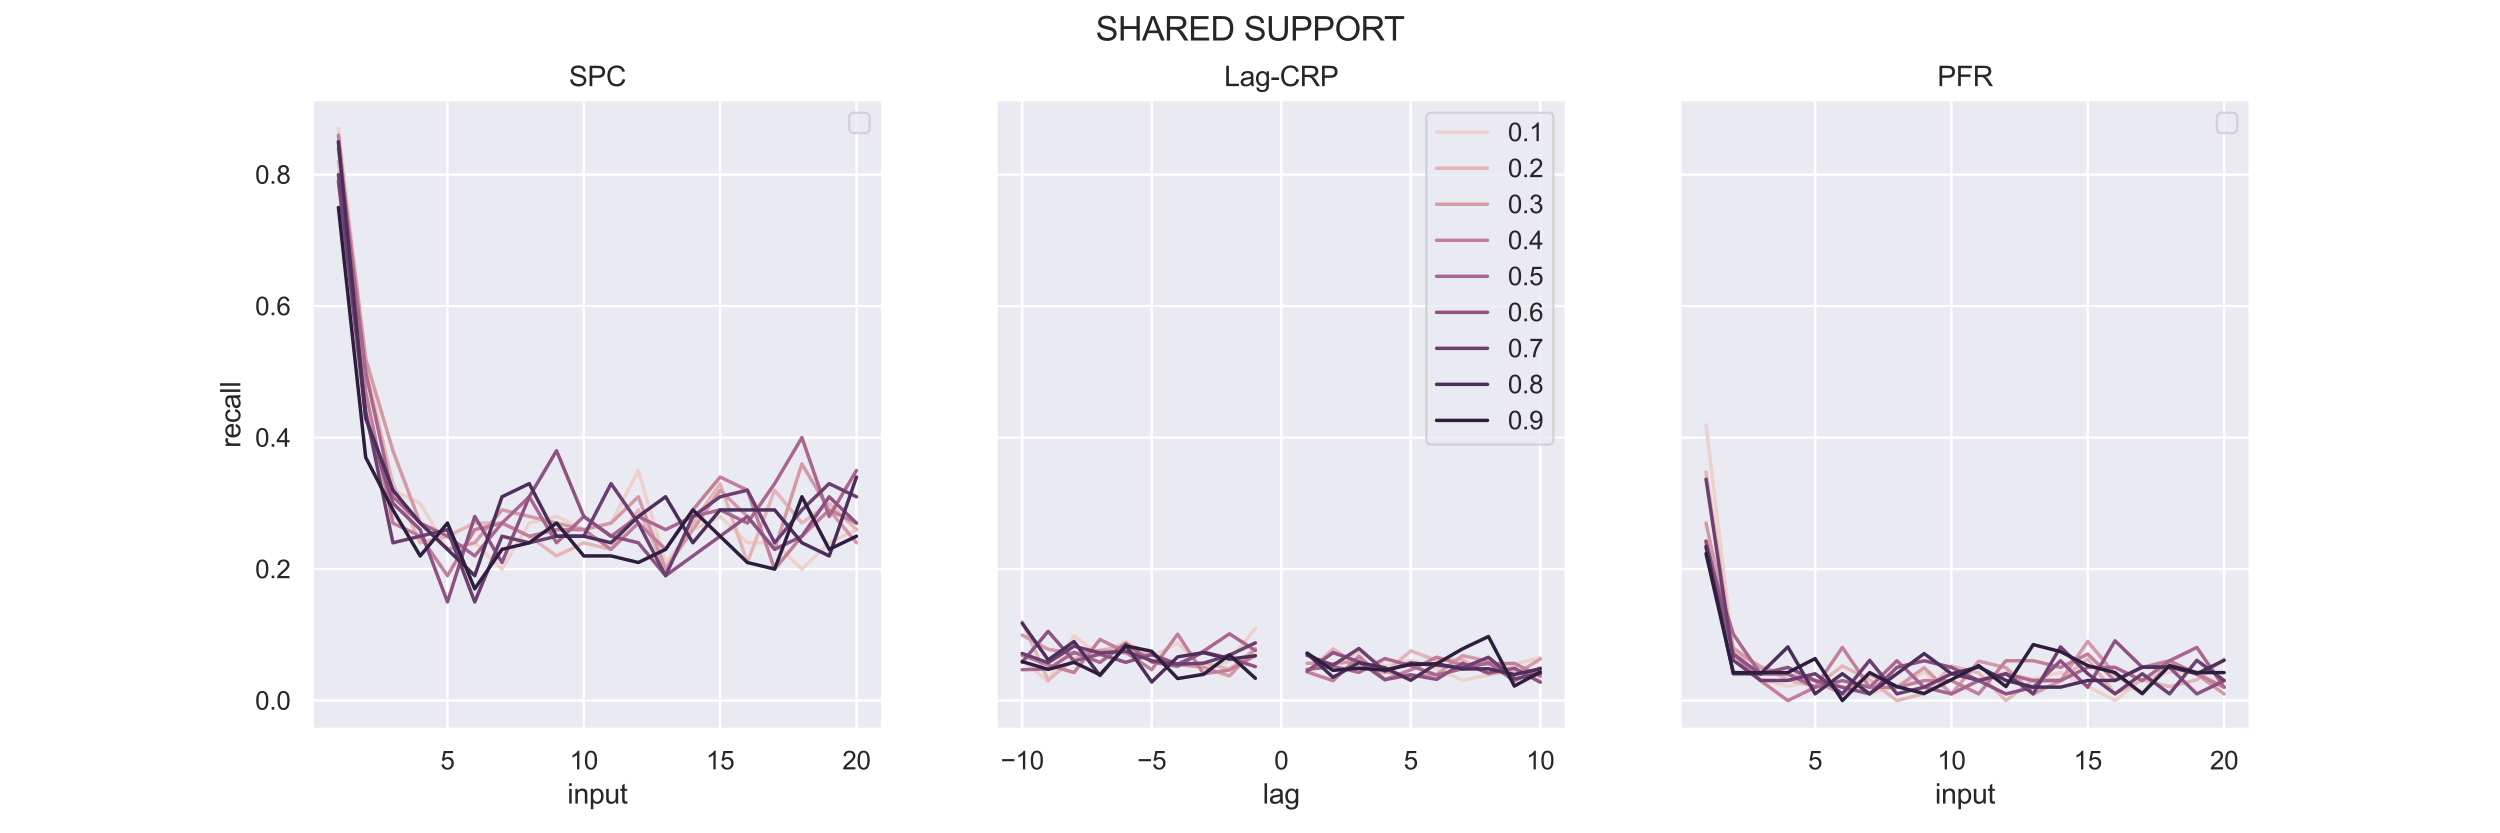 <?xml version="1.0" encoding="utf-8" standalone="no"?>
<!DOCTYPE svg PUBLIC "-//W3C//DTD SVG 1.1//EN"
  "http://www.w3.org/Graphics/SVG/1.1/DTD/svg11.dtd">
<svg height="360pt" version="1.1" viewBox="0 0 1080 360" width="1080pt" xmlns="http://www.w3.org/2000/svg" xmlns:xlink="http://www.w3.org/1999/xlink">
 <defs>
  <style type="text/css">*{stroke-linecap:butt;stroke-linejoin:round;}</style>
 </defs>
 <g id="figure_1">
  <g id="patch_1">
   <path d="M 0 360 
L 1080 360 
L 1080 0 
L 0 0 
z
" style="fill:#ffffff;"/>
  </g>
  <g id="axes_1">
   <g id="patch_2">
    <path d="M 135 315 
L 381.176 315 
L 381.176 43.2 
L 135 43.2 
z
" style="fill:#eaeaf2;"/>
   </g>
   <g id="matplotlib.axis_1">
    <g id="xtick_1">
     <g id="line2d_1">
      <path clip-path="url(#p231eea79d1)" d="M 193.305 315 
L 193.305 43.2 
" style="fill:none;stroke:#ffffff;stroke-linecap:round;"/>
     </g>
     <g id="text_1">
      <!-- 5 -->
      <g style="fill:#262626;" transform="translate(190.246 332.374)scale(0.11 -0.11)">
       <defs>
        <path d="M 266 1200 
L 856 1250 
Q 922 819 1161 601 
Q 1400 384 1738 384 
Q 2144 384 2425 690 
Q 2706 997 2706 1503 
Q 2706 1984 2436 2262 
Q 2166 2541 1728 2541 
Q 1456 2541 1237 2417 
Q 1019 2294 894 2097 
L 366 2166 
L 809 4519 
L 3088 4519 
L 3088 3981 
L 1259 3981 
L 1013 2750 
Q 1425 3038 1878 3038 
Q 2478 3038 2890 2622 
Q 3303 2206 3303 1553 
Q 3303 931 2941 478 
Q 2500 -78 1738 -78 
Q 1113 -78 717 272 
Q 322 622 266 1200 
z
" id="ArialMT-35" transform="scale(0.016)"/>
       </defs>
       <use xlink:href="#ArialMT-35"/>
      </g>
     </g>
    </g>
    <g id="xtick_2">
     <g id="line2d_2">
      <path clip-path="url(#p231eea79d1)" d="M 252.199 315 
L 252.199 43.2 
" style="fill:none;stroke:#ffffff;stroke-linecap:round;"/>
     </g>
     <g id="text_2">
      <!-- 10 -->
      <g style="fill:#262626;" transform="translate(246.082 332.374)scale(0.11 -0.11)">
       <defs>
        <path d="M 2384 0 
L 1822 0 
L 1822 3584 
Q 1619 3391 1289 3197 
Q 959 3003 697 2906 
L 697 3450 
Q 1169 3672 1522 3987 
Q 1875 4303 2022 4600 
L 2384 4600 
L 2384 0 
z
" id="ArialMT-31" transform="scale(0.016)"/>
        <path d="M 266 2259 
Q 266 3072 433 3567 
Q 600 4063 929 4331 
Q 1259 4600 1759 4600 
Q 2128 4600 2406 4451 
Q 2684 4303 2865 4023 
Q 3047 3744 3150 3342 
Q 3253 2941 3253 2259 
Q 3253 1453 3087 958 
Q 2922 463 2592 192 
Q 2263 -78 1759 -78 
Q 1097 -78 719 397 
Q 266 969 266 2259 
z
M 844 2259 
Q 844 1131 1108 757 
Q 1372 384 1759 384 
Q 2147 384 2411 759 
Q 2675 1134 2675 2259 
Q 2675 3391 2411 3762 
Q 2147 4134 1753 4134 
Q 1366 4134 1134 3806 
Q 844 3388 844 2259 
z
" id="ArialMT-30" transform="scale(0.016)"/>
       </defs>
       <use xlink:href="#ArialMT-31"/>
       <use x="55.615" xlink:href="#ArialMT-30"/>
      </g>
     </g>
    </g>
    <g id="xtick_3">
     <g id="line2d_3">
      <path clip-path="url(#p231eea79d1)" d="M 311.093 315 
L 311.093 43.2 
" style="fill:none;stroke:#ffffff;stroke-linecap:round;"/>
     </g>
     <g id="text_3">
      <!-- 15 -->
      <g style="fill:#262626;" transform="translate(304.976 332.374)scale(0.11 -0.11)">
       <use xlink:href="#ArialMT-31"/>
       <use x="55.615" xlink:href="#ArialMT-35"/>
      </g>
     </g>
    </g>
    <g id="xtick_4">
     <g id="line2d_4">
      <path clip-path="url(#p231eea79d1)" d="M 369.987 315 
L 369.987 43.2 
" style="fill:none;stroke:#ffffff;stroke-linecap:round;"/>
     </g>
     <g id="text_4">
      <!-- 20 -->
      <g style="fill:#262626;" transform="translate(363.87 332.374)scale(0.11 -0.11)">
       <defs>
        <path d="M 3222 541 
L 3222 0 
L 194 0 
Q 188 203 259 391 
Q 375 700 629 1000 
Q 884 1300 1366 1694 
Q 2113 2306 2375 2664 
Q 2638 3022 2638 3341 
Q 2638 3675 2398 3904 
Q 2159 4134 1775 4134 
Q 1369 4134 1125 3890 
Q 881 3647 878 3216 
L 300 3275 
Q 359 3922 746 4261 
Q 1134 4600 1788 4600 
Q 2447 4600 2831 4234 
Q 3216 3869 3216 3328 
Q 3216 3053 3103 2787 
Q 2991 2522 2730 2228 
Q 2469 1934 1863 1422 
Q 1356 997 1212 845 
Q 1069 694 975 541 
L 3222 541 
z
" id="ArialMT-32" transform="scale(0.016)"/>
       </defs>
       <use xlink:href="#ArialMT-32"/>
       <use x="55.615" xlink:href="#ArialMT-30"/>
      </g>
     </g>
    </g>
    <g id="text_5">
     <!-- input -->
     <g style="fill:#262626;" transform="translate(245.079 347.149)scale(0.12 -0.12)">
      <defs>
       <path d="M 425 3934 
L 425 4581 
L 988 4581 
L 988 3934 
L 425 3934 
z
M 425 0 
L 425 3319 
L 988 3319 
L 988 0 
L 425 0 
z
" id="ArialMT-69" transform="scale(0.016)"/>
       <path d="M 422 0 
L 422 3319 
L 928 3319 
L 928 2847 
Q 1294 3394 1984 3394 
Q 2284 3394 2536 3286 
Q 2788 3178 2913 3003 
Q 3038 2828 3088 2588 
Q 3119 2431 3119 2041 
L 3119 0 
L 2556 0 
L 2556 2019 
Q 2556 2363 2490 2533 
Q 2425 2703 2258 2804 
Q 2091 2906 1866 2906 
Q 1506 2906 1245 2678 
Q 984 2450 984 1813 
L 984 0 
L 422 0 
z
" id="ArialMT-6e" transform="scale(0.016)"/>
       <path d="M 422 -1272 
L 422 3319 
L 934 3319 
L 934 2888 
Q 1116 3141 1344 3267 
Q 1572 3394 1897 3394 
Q 2322 3394 2647 3175 
Q 2972 2956 3137 2557 
Q 3303 2159 3303 1684 
Q 3303 1175 3120 767 
Q 2938 359 2589 142 
Q 2241 -75 1856 -75 
Q 1575 -75 1351 44 
Q 1128 163 984 344 
L 984 -1272 
L 422 -1272 
z
M 931 1641 
Q 931 1000 1190 694 
Q 1450 388 1819 388 
Q 2194 388 2461 705 
Q 2728 1022 2728 1688 
Q 2728 2322 2467 2637 
Q 2206 2953 1844 2953 
Q 1484 2953 1207 2617 
Q 931 2281 931 1641 
z
" id="ArialMT-70" transform="scale(0.016)"/>
       <path d="M 2597 0 
L 2597 488 
Q 2209 -75 1544 -75 
Q 1250 -75 995 37 
Q 741 150 617 320 
Q 494 491 444 738 
Q 409 903 409 1263 
L 409 3319 
L 972 3319 
L 972 1478 
Q 972 1038 1006 884 
Q 1059 663 1231 536 
Q 1403 409 1656 409 
Q 1909 409 2131 539 
Q 2353 669 2445 892 
Q 2538 1116 2538 1541 
L 2538 3319 
L 3100 3319 
L 3100 0 
L 2597 0 
z
" id="ArialMT-75" transform="scale(0.016)"/>
       <path d="M 1650 503 
L 1731 6 
Q 1494 -44 1306 -44 
Q 1000 -44 831 53 
Q 663 150 594 308 
Q 525 466 525 972 
L 525 2881 
L 113 2881 
L 113 3319 
L 525 3319 
L 525 4141 
L 1084 4478 
L 1084 3319 
L 1650 3319 
L 1650 2881 
L 1084 2881 
L 1084 941 
Q 1084 700 1114 631 
Q 1144 563 1211 522 
Q 1278 481 1403 481 
Q 1497 481 1650 503 
z
" id="ArialMT-74" transform="scale(0.016)"/>
      </defs>
      <use xlink:href="#ArialMT-69"/>
      <use x="22.217" xlink:href="#ArialMT-6e"/>
      <use x="77.832" xlink:href="#ArialMT-70"/>
      <use x="133.447" xlink:href="#ArialMT-75"/>
      <use x="189.062" xlink:href="#ArialMT-74"/>
     </g>
    </g>
   </g>
   <g id="matplotlib.axis_2">
    <g id="ytick_1">
     <g id="line2d_5">
      <path clip-path="url(#p231eea79d1)" d="M 135 302.645 
L 381.176 302.645 
" style="fill:none;stroke:#ffffff;stroke-linecap:round;"/>
     </g>
     <g id="text_6">
      <!-- 0.0 -->
      <g style="fill:#262626;" transform="translate(110.21 306.582)scale(0.11 -0.11)">
       <defs>
        <path d="M 581 0 
L 581 641 
L 1222 641 
L 1222 0 
L 581 0 
z
" id="ArialMT-2e" transform="scale(0.016)"/>
       </defs>
       <use xlink:href="#ArialMT-30"/>
       <use x="55.615" xlink:href="#ArialMT-2e"/>
       <use x="83.398" xlink:href="#ArialMT-30"/>
      </g>
     </g>
    </g>
    <g id="ytick_2">
     <g id="line2d_6">
      <path clip-path="url(#p231eea79d1)" d="M 135 245.843 
L 381.176 245.843 
" style="fill:none;stroke:#ffffff;stroke-linecap:round;"/>
     </g>
     <g id="text_7">
      <!-- 0.2 -->
      <g style="fill:#262626;" transform="translate(110.21 249.78)scale(0.11 -0.11)">
       <use xlink:href="#ArialMT-30"/>
       <use x="55.615" xlink:href="#ArialMT-2e"/>
       <use x="83.398" xlink:href="#ArialMT-32"/>
      </g>
     </g>
    </g>
    <g id="ytick_3">
     <g id="line2d_7">
      <path clip-path="url(#p231eea79d1)" d="M 135 189.04 
L 381.176 189.04 
" style="fill:none;stroke:#ffffff;stroke-linecap:round;"/>
     </g>
     <g id="text_8">
      <!-- 0.4 -->
      <g style="fill:#262626;" transform="translate(110.21 192.977)scale(0.11 -0.11)">
       <defs>
        <path d="M 2069 0 
L 2069 1097 
L 81 1097 
L 81 1613 
L 2172 4581 
L 2631 4581 
L 2631 1613 
L 3250 1613 
L 3250 1097 
L 2631 1097 
L 2631 0 
L 2069 0 
z
M 2069 1613 
L 2069 3678 
L 634 1613 
L 2069 1613 
z
" id="ArialMT-34" transform="scale(0.016)"/>
       </defs>
       <use xlink:href="#ArialMT-30"/>
       <use x="55.615" xlink:href="#ArialMT-2e"/>
       <use x="83.398" xlink:href="#ArialMT-34"/>
      </g>
     </g>
    </g>
    <g id="ytick_4">
     <g id="line2d_8">
      <path clip-path="url(#p231eea79d1)" d="M 135 132.238 
L 381.176 132.238 
" style="fill:none;stroke:#ffffff;stroke-linecap:round;"/>
     </g>
     <g id="text_9">
      <!-- 0.6 -->
      <g style="fill:#262626;" transform="translate(110.21 136.175)scale(0.11 -0.11)">
       <defs>
        <path d="M 3184 3459 
L 2625 3416 
Q 2550 3747 2413 3897 
Q 2184 4138 1850 4138 
Q 1581 4138 1378 3988 
Q 1113 3794 959 3422 
Q 806 3050 800 2363 
Q 1003 2672 1297 2822 
Q 1591 2972 1913 2972 
Q 2475 2972 2870 2558 
Q 3266 2144 3266 1488 
Q 3266 1056 3080 686 
Q 2894 316 2569 119 
Q 2244 -78 1831 -78 
Q 1128 -78 684 439 
Q 241 956 241 2144 
Q 241 3472 731 4075 
Q 1159 4600 1884 4600 
Q 2425 4600 2770 4297 
Q 3116 3994 3184 3459 
z
M 888 1484 
Q 888 1194 1011 928 
Q 1134 663 1356 523 
Q 1578 384 1822 384 
Q 2178 384 2434 671 
Q 2691 959 2691 1453 
Q 2691 1928 2437 2201 
Q 2184 2475 1800 2475 
Q 1419 2475 1153 2201 
Q 888 1928 888 1484 
z
" id="ArialMT-36" transform="scale(0.016)"/>
       </defs>
       <use xlink:href="#ArialMT-30"/>
       <use x="55.615" xlink:href="#ArialMT-2e"/>
       <use x="83.398" xlink:href="#ArialMT-36"/>
      </g>
     </g>
    </g>
    <g id="ytick_5">
     <g id="line2d_9">
      <path clip-path="url(#p231eea79d1)" d="M 135 75.435 
L 381.176 75.435 
" style="fill:none;stroke:#ffffff;stroke-linecap:round;"/>
     </g>
     <g id="text_10">
      <!-- 0.8 -->
      <g style="fill:#262626;" transform="translate(110.21 79.372)scale(0.11 -0.11)">
       <defs>
        <path d="M 1131 2484 
Q 781 2613 612 2850 
Q 444 3088 444 3419 
Q 444 3919 803 4259 
Q 1163 4600 1759 4600 
Q 2359 4600 2725 4251 
Q 3091 3903 3091 3403 
Q 3091 3084 2923 2848 
Q 2756 2613 2416 2484 
Q 2838 2347 3058 2040 
Q 3278 1734 3278 1309 
Q 3278 722 2862 322 
Q 2447 -78 1769 -78 
Q 1091 -78 675 323 
Q 259 725 259 1325 
Q 259 1772 486 2073 
Q 713 2375 1131 2484 
z
M 1019 3438 
Q 1019 3113 1228 2906 
Q 1438 2700 1772 2700 
Q 2097 2700 2305 2904 
Q 2513 3109 2513 3406 
Q 2513 3716 2298 3927 
Q 2084 4138 1766 4138 
Q 1444 4138 1231 3931 
Q 1019 3725 1019 3438 
z
M 838 1322 
Q 838 1081 952 856 
Q 1066 631 1291 507 
Q 1516 384 1775 384 
Q 2178 384 2440 643 
Q 2703 903 2703 1303 
Q 2703 1709 2433 1975 
Q 2163 2241 1756 2241 
Q 1359 2241 1098 1978 
Q 838 1716 838 1322 
z
" id="ArialMT-38" transform="scale(0.016)"/>
       </defs>
       <use xlink:href="#ArialMT-30"/>
       <use x="55.615" xlink:href="#ArialMT-2e"/>
       <use x="83.398" xlink:href="#ArialMT-38"/>
      </g>
     </g>
    </g>
    <g id="text_11">
     <!-- recall -->
     <g style="fill:#262626;" transform="translate(103.825 193.437)rotate(-90)scale(0.12 -0.12)">
      <defs>
       <path d="M 416 0 
L 416 3319 
L 922 3319 
L 922 2816 
Q 1116 3169 1280 3281 
Q 1444 3394 1641 3394 
Q 1925 3394 2219 3213 
L 2025 2691 
Q 1819 2813 1613 2813 
Q 1428 2813 1281 2702 
Q 1134 2591 1072 2394 
Q 978 2094 978 1738 
L 978 0 
L 416 0 
z
" id="ArialMT-72" transform="scale(0.016)"/>
       <path d="M 2694 1069 
L 3275 997 
Q 3138 488 2766 206 
Q 2394 -75 1816 -75 
Q 1088 -75 661 373 
Q 234 822 234 1631 
Q 234 2469 665 2931 
Q 1097 3394 1784 3394 
Q 2450 3394 2872 2941 
Q 3294 2488 3294 1666 
Q 3294 1616 3291 1516 
L 816 1516 
Q 847 969 1125 678 
Q 1403 388 1819 388 
Q 2128 388 2347 550 
Q 2566 713 2694 1069 
z
M 847 1978 
L 2700 1978 
Q 2663 2397 2488 2606 
Q 2219 2931 1791 2931 
Q 1403 2931 1139 2672 
Q 875 2413 847 1978 
z
" id="ArialMT-65" transform="scale(0.016)"/>
       <path d="M 2588 1216 
L 3141 1144 
Q 3050 572 2676 248 
Q 2303 -75 1759 -75 
Q 1078 -75 664 370 
Q 250 816 250 1647 
Q 250 2184 428 2587 
Q 606 2991 970 3192 
Q 1334 3394 1763 3394 
Q 2303 3394 2647 3120 
Q 2991 2847 3088 2344 
L 2541 2259 
Q 2463 2594 2264 2762 
Q 2066 2931 1784 2931 
Q 1359 2931 1093 2626 
Q 828 2322 828 1663 
Q 828 994 1084 691 
Q 1341 388 1753 388 
Q 2084 388 2306 591 
Q 2528 794 2588 1216 
z
" id="ArialMT-63" transform="scale(0.016)"/>
       <path d="M 2588 409 
Q 2275 144 1986 34 
Q 1697 -75 1366 -75 
Q 819 -75 525 192 
Q 231 459 231 875 
Q 231 1119 342 1320 
Q 453 1522 633 1644 
Q 813 1766 1038 1828 
Q 1203 1872 1538 1913 
Q 2219 1994 2541 2106 
Q 2544 2222 2544 2253 
Q 2544 2597 2384 2738 
Q 2169 2928 1744 2928 
Q 1347 2928 1158 2789 
Q 969 2650 878 2297 
L 328 2372 
Q 403 2725 575 2942 
Q 747 3159 1072 3276 
Q 1397 3394 1825 3394 
Q 2250 3394 2515 3294 
Q 2781 3194 2906 3042 
Q 3031 2891 3081 2659 
Q 3109 2516 3109 2141 
L 3109 1391 
Q 3109 606 3145 398 
Q 3181 191 3288 0 
L 2700 0 
Q 2613 175 2588 409 
z
M 2541 1666 
Q 2234 1541 1622 1453 
Q 1275 1403 1131 1340 
Q 988 1278 909 1158 
Q 831 1038 831 891 
Q 831 666 1001 516 
Q 1172 366 1500 366 
Q 1825 366 2078 508 
Q 2331 650 2450 897 
Q 2541 1088 2541 1459 
L 2541 1666 
z
" id="ArialMT-61" transform="scale(0.016)"/>
       <path d="M 409 0 
L 409 4581 
L 972 4581 
L 972 0 
L 409 0 
z
" id="ArialMT-6c" transform="scale(0.016)"/>
      </defs>
      <use xlink:href="#ArialMT-72"/>
      <use x="33.301" xlink:href="#ArialMT-65"/>
      <use x="88.916" xlink:href="#ArialMT-63"/>
      <use x="138.916" xlink:href="#ArialMT-61"/>
      <use x="194.531" xlink:href="#ArialMT-6c"/>
      <use x="216.748" xlink:href="#ArialMT-6c"/>
     </g>
    </g>
   </g>
   <g id="line2d_10">
    <path clip-path="url(#p231eea79d1)" d="M 146.19 55.555 
L 157.969 154.959 
L 169.747 211.761 
L 181.526 217.442 
L 193.305 237.323 
L 205.084 234.482 
L 216.863 245.843 
L 228.641 225.962 
L 240.42 223.122 
L 252.199 228.802 
L 263.978 225.962 
L 275.756 203.241 
L 287.535 243.003 
L 299.314 228.802 
L 311.093 223.122 
L 322.872 234.482 
L 334.65 234.482 
L 346.429 245.843 
L 358.208 234.482 
L 369.987 228.802 
" style="fill:none;stroke:#edd1cb;stroke-linecap:round;stroke-width:1.5;"/>
   </g>
   <g id="line2d_11">
    <path clip-path="url(#p231eea79d1)" d="M 146.19 69.755 
L 157.969 160.639 
L 169.747 208.921 
L 181.526 234.482 
L 193.305 231.642 
L 205.084 225.962 
L 216.863 225.962 
L 228.641 231.642 
L 240.42 240.163 
L 252.199 234.482 
L 263.978 237.323 
L 275.756 220.282 
L 287.535 245.843 
L 299.314 225.962 
L 311.093 208.921 
L 322.872 243.003 
L 334.65 211.761 
L 346.429 225.962 
L 358.208 217.442 
L 369.987 228.802 
" style="fill:none;stroke:#e3b5b7;stroke-linecap:round;stroke-width:1.5;"/>
   </g>
   <g id="line2d_12">
    <path clip-path="url(#p231eea79d1)" d="M 146.19 61.235 
L 157.969 154.959 
L 169.747 194.721 
L 181.526 225.962 
L 193.305 237.323 
L 205.084 234.482 
L 216.863 220.282 
L 228.641 223.122 
L 240.42 225.962 
L 252.199 228.802 
L 263.978 225.962 
L 275.756 214.602 
L 287.535 245.843 
L 299.314 228.802 
L 311.093 211.761 
L 322.872 223.122 
L 334.65 237.323 
L 346.429 200.401 
L 358.208 220.282 
L 369.987 234.482 
" style="fill:none;stroke:#d499a7;stroke-linecap:round;stroke-width:1.5;"/>
   </g>
   <g id="line2d_13">
    <path clip-path="url(#p231eea79d1)" d="M 146.19 58.395 
L 157.969 169.16 
L 169.747 225.962 
L 181.526 231.642 
L 193.305 248.683 
L 205.084 228.802 
L 216.863 225.962 
L 228.641 231.642 
L 240.42 228.802 
L 252.199 228.802 
L 263.978 237.323 
L 275.756 225.962 
L 287.535 237.323 
L 299.314 220.282 
L 311.093 206.081 
L 322.872 211.761 
L 334.65 245.843 
L 346.429 231.642 
L 358.208 220.282 
L 369.987 225.962 
" style="fill:none;stroke:#c27f9a;stroke-linecap:round;stroke-width:1.5;"/>
   </g>
   <g id="line2d_14">
    <path clip-path="url(#p231eea79d1)" d="M 146.19 64.075 
L 157.969 160.639 
L 169.747 214.602 
L 181.526 225.962 
L 193.305 231.642 
L 205.084 240.163 
L 216.863 225.962 
L 228.641 214.602 
L 240.42 234.482 
L 252.199 223.122 
L 263.978 231.642 
L 275.756 223.122 
L 287.535 228.802 
L 299.314 223.122 
L 311.093 220.282 
L 322.872 225.962 
L 334.65 208.921 
L 346.429 189.04 
L 358.208 223.122 
L 369.987 203.241 
" style="fill:none;stroke:#a9678f;stroke-linecap:round;stroke-width:1.5;"/>
   </g>
   <g id="line2d_15">
    <path clip-path="url(#p231eea79d1)" d="M 146.19 78.276 
L 157.969 180.52 
L 169.747 217.442 
L 181.526 228.802 
L 193.305 260.044 
L 205.084 223.122 
L 216.863 243.003 
L 228.641 214.602 
L 240.42 194.721 
L 252.199 223.122 
L 263.978 231.642 
L 275.756 234.482 
L 287.535 248.683 
L 299.314 240.163 
L 311.093 231.642 
L 322.872 223.122 
L 334.65 237.323 
L 346.429 231.642 
L 358.208 214.602 
L 369.987 225.962 
" style="fill:none;stroke:#8d5282;stroke-linecap:round;stroke-width:1.5;"/>
   </g>
   <g id="line2d_16">
    <path clip-path="url(#p231eea79d1)" d="M 146.19 75.435 
L 157.969 177.68 
L 169.747 234.482 
L 181.526 231.642 
L 193.305 228.802 
L 205.084 260.044 
L 216.863 231.642 
L 228.641 234.482 
L 240.42 231.642 
L 252.199 231.642 
L 263.978 208.921 
L 275.756 225.962 
L 287.535 248.683 
L 299.314 223.122 
L 311.093 214.602 
L 322.872 211.761 
L 334.65 234.482 
L 346.429 220.282 
L 358.208 208.921 
L 369.987 214.602 
" style="fill:none;stroke:#6c3f70;stroke-linecap:round;stroke-width:1.5;"/>
   </g>
   <g id="line2d_17">
    <path clip-path="url(#p231eea79d1)" d="M 146.19 61.235 
L 157.969 180.52 
L 169.747 211.761 
L 181.526 225.962 
L 193.305 237.323 
L 205.084 248.683 
L 216.863 214.602 
L 228.641 208.921 
L 240.42 231.642 
L 252.199 231.642 
L 263.978 234.482 
L 275.756 223.122 
L 287.535 214.602 
L 299.314 234.482 
L 311.093 220.282 
L 322.872 220.282 
L 334.65 220.282 
L 346.429 234.482 
L 358.208 240.163 
L 369.987 206.081 
" style="fill:none;stroke:#4c2e5a;stroke-linecap:round;stroke-width:1.5;"/>
   </g>
   <g id="line2d_18">
    <path clip-path="url(#p231eea79d1)" d="M 146.19 89.636 
L 157.969 197.561 
L 169.747 220.282 
L 181.526 240.163 
L 193.305 225.962 
L 205.084 254.363 
L 216.863 237.323 
L 228.641 234.482 
L 240.42 225.962 
L 252.199 240.163 
L 263.978 240.163 
L 275.756 243.003 
L 287.535 237.323 
L 299.314 220.282 
L 311.093 231.642 
L 322.872 243.003 
L 334.65 245.843 
L 346.429 214.602 
L 358.208 237.323 
L 369.987 231.642 
" style="fill:none;stroke:#2d1e3e;stroke-linecap:round;stroke-width:1.5;"/>
   </g>
   <g id="line2d_19"/>
   <g id="line2d_20"/>
   <g id="line2d_21"/>
   <g id="line2d_22"/>
   <g id="line2d_23"/>
   <g id="patch_3">
    <path d="M 135 315 
L 135 43.2 
" style="fill:none;stroke:#ffffff;stroke-linecap:square;stroke-linejoin:miter;stroke-width:1.25;"/>
   </g>
   <g id="patch_4">
    <path d="M 381.176 315 
L 381.176 43.2 
" style="fill:none;stroke:#ffffff;stroke-linecap:square;stroke-linejoin:miter;stroke-width:1.25;"/>
   </g>
   <g id="patch_5">
    <path d="M 135 315 
L 381.176 315 
" style="fill:none;stroke:#ffffff;stroke-linecap:square;stroke-linejoin:miter;stroke-width:1.25;"/>
   </g>
   <g id="patch_6">
    <path d="M 135 43.2 
L 381.176 43.2 
" style="fill:none;stroke:#ffffff;stroke-linecap:square;stroke-linejoin:miter;stroke-width:1.25;"/>
   </g>
   <g id="text_12">
    <!-- SPC -->
    <g style="fill:#262626;" transform="translate(245.751 37.2)scale(0.12 -0.12)">
     <defs>
      <path d="M 288 1472 
L 859 1522 
Q 900 1178 1048 958 
Q 1197 738 1509 602 
Q 1822 466 2213 466 
Q 2559 466 2825 569 
Q 3091 672 3220 851 
Q 3350 1031 3350 1244 
Q 3350 1459 3225 1620 
Q 3100 1781 2813 1891 
Q 2628 1963 1997 2114 
Q 1366 2266 1113 2400 
Q 784 2572 623 2826 
Q 463 3081 463 3397 
Q 463 3744 659 4045 
Q 856 4347 1234 4503 
Q 1613 4659 2075 4659 
Q 2584 4659 2973 4495 
Q 3363 4331 3572 4012 
Q 3781 3694 3797 3291 
L 3216 3247 
Q 3169 3681 2898 3903 
Q 2628 4125 2100 4125 
Q 1550 4125 1298 3923 
Q 1047 3722 1047 3438 
Q 1047 3191 1225 3031 
Q 1400 2872 2139 2705 
Q 2878 2538 3153 2413 
Q 3553 2228 3743 1945 
Q 3934 1663 3934 1294 
Q 3934 928 3725 604 
Q 3516 281 3123 101 
Q 2731 -78 2241 -78 
Q 1619 -78 1198 103 
Q 778 284 539 648 
Q 300 1013 288 1472 
z
" id="ArialMT-53" transform="scale(0.016)"/>
      <path d="M 494 0 
L 494 4581 
L 2222 4581 
Q 2678 4581 2919 4538 
Q 3256 4481 3484 4323 
Q 3713 4166 3852 3881 
Q 3991 3597 3991 3256 
Q 3991 2672 3619 2267 
Q 3247 1863 2275 1863 
L 1100 1863 
L 1100 0 
L 494 0 
z
M 1100 2403 
L 2284 2403 
Q 2872 2403 3119 2622 
Q 3366 2841 3366 3238 
Q 3366 3525 3220 3729 
Q 3075 3934 2838 4000 
Q 2684 4041 2272 4041 
L 1100 4041 
L 1100 2403 
z
" id="ArialMT-50" transform="scale(0.016)"/>
      <path d="M 3763 1606 
L 4369 1453 
Q 4178 706 3683 314 
Q 3188 -78 2472 -78 
Q 1731 -78 1267 223 
Q 803 525 561 1097 
Q 319 1669 319 2325 
Q 319 3041 592 3573 
Q 866 4106 1370 4382 
Q 1875 4659 2481 4659 
Q 3169 4659 3637 4309 
Q 4106 3959 4291 3325 
L 3694 3184 
Q 3534 3684 3231 3912 
Q 2928 4141 2469 4141 
Q 1941 4141 1586 3887 
Q 1231 3634 1087 3207 
Q 944 2781 944 2328 
Q 944 1744 1114 1308 
Q 1284 872 1643 656 
Q 2003 441 2422 441 
Q 2931 441 3284 734 
Q 3638 1028 3763 1606 
z
" id="ArialMT-43" transform="scale(0.016)"/>
     </defs>
     <use xlink:href="#ArialMT-53"/>
     <use x="66.699" xlink:href="#ArialMT-50"/>
     <use x="133.398" xlink:href="#ArialMT-43"/>
    </g>
   </g>
   <g id="legend_1">
    <g id="patch_7">
     <path d="M 369.076 57.5 
L 373.476 57.5 
Q 375.676 57.5 375.676 55.3 
L 375.676 50.9 
Q 375.676 48.7 373.476 48.7 
L 369.076 48.7 
Q 366.876 48.7 366.876 50.9 
L 366.876 55.3 
Q 366.876 57.5 369.076 57.5 
z
" style="fill:#eaeaf2;opacity:0.8;stroke:#cccccc;stroke-linejoin:miter;"/>
    </g>
   </g>
  </g>
  <g id="axes_2">
   <g id="patch_8">
    <path d="M 430.412 315 
L 676.588 315 
L 676.588 43.2 
L 430.412 43.2 
z
" style="fill:#eaeaf2;"/>
   </g>
   <g id="matplotlib.axis_3">
    <g id="xtick_5">
     <g id="line2d_24">
      <path clip-path="url(#pd2b99620ac)" d="M 441.602 315 
L 441.602 43.2 
" style="fill:none;stroke:#ffffff;stroke-linecap:round;"/>
     </g>
     <g id="text_13">
      <!-- −10 -->
      <g style="fill:#262626;" transform="translate(432.272 332.374)scale(0.11 -0.11)">
       <defs>
        <path d="M 3381 1997 
L 356 1997 
L 356 2522 
L 3381 2522 
L 3381 1997 
z
" id="ArialMT-2212" transform="scale(0.016)"/>
       </defs>
       <use xlink:href="#ArialMT-2212"/>
       <use x="58.398" xlink:href="#ArialMT-31"/>
       <use x="114.014" xlink:href="#ArialMT-30"/>
      </g>
     </g>
    </g>
    <g id="xtick_6">
     <g id="line2d_25">
      <path clip-path="url(#pd2b99620ac)" d="M 497.551 315 
L 497.551 43.2 
" style="fill:none;stroke:#ffffff;stroke-linecap:round;"/>
     </g>
     <g id="text_14">
      <!-- −5 -->
      <g style="fill:#262626;" transform="translate(491.28 332.374)scale(0.11 -0.11)">
       <use xlink:href="#ArialMT-2212"/>
       <use x="58.398" xlink:href="#ArialMT-35"/>
      </g>
     </g>
    </g>
    <g id="xtick_7">
     <g id="line2d_26">
      <path clip-path="url(#pd2b99620ac)" d="M 553.5 315 
L 553.5 43.2 
" style="fill:none;stroke:#ffffff;stroke-linecap:round;"/>
     </g>
     <g id="text_15">
      <!-- 0 -->
      <g style="fill:#262626;" transform="translate(550.441 332.374)scale(0.11 -0.11)">
       <use xlink:href="#ArialMT-30"/>
      </g>
     </g>
    </g>
    <g id="xtick_8">
     <g id="line2d_27">
      <path clip-path="url(#pd2b99620ac)" d="M 609.449 315 
L 609.449 43.2 
" style="fill:none;stroke:#ffffff;stroke-linecap:round;"/>
     </g>
     <g id="text_16">
      <!-- 5 -->
      <g style="fill:#262626;" transform="translate(606.391 332.374)scale(0.11 -0.11)">
       <use xlink:href="#ArialMT-35"/>
      </g>
     </g>
    </g>
    <g id="xtick_9">
     <g id="line2d_28">
      <path clip-path="url(#pd2b99620ac)" d="M 665.398 315 
L 665.398 43.2 
" style="fill:none;stroke:#ffffff;stroke-linecap:round;"/>
     </g>
     <g id="text_17">
      <!-- 10 -->
      <g style="fill:#262626;" transform="translate(659.281 332.374)scale(0.11 -0.11)">
       <use xlink:href="#ArialMT-31"/>
       <use x="55.615" xlink:href="#ArialMT-30"/>
      </g>
     </g>
    </g>
    <g id="text_18">
     <!-- lag -->
     <g style="fill:#262626;" transform="translate(545.494 347.149)scale(0.12 -0.12)">
      <defs>
       <path d="M 319 -275 
L 866 -356 
Q 900 -609 1056 -725 
Q 1266 -881 1628 -881 
Q 2019 -881 2231 -725 
Q 2444 -569 2519 -288 
Q 2563 -116 2559 434 
Q 2191 0 1641 0 
Q 956 0 581 494 
Q 206 988 206 1678 
Q 206 2153 378 2554 
Q 550 2956 876 3175 
Q 1203 3394 1644 3394 
Q 2231 3394 2613 2919 
L 2613 3319 
L 3131 3319 
L 3131 450 
Q 3131 -325 2973 -648 
Q 2816 -972 2473 -1159 
Q 2131 -1347 1631 -1347 
Q 1038 -1347 672 -1080 
Q 306 -813 319 -275 
z
M 784 1719 
Q 784 1066 1043 766 
Q 1303 466 1694 466 
Q 2081 466 2343 764 
Q 2606 1063 2606 1700 
Q 2606 2309 2336 2618 
Q 2066 2928 1684 2928 
Q 1309 2928 1046 2623 
Q 784 2319 784 1719 
z
" id="ArialMT-67" transform="scale(0.016)"/>
      </defs>
      <use xlink:href="#ArialMT-6c"/>
      <use x="22.217" xlink:href="#ArialMT-61"/>
      <use x="77.832" xlink:href="#ArialMT-67"/>
     </g>
    </g>
   </g>
   <g id="matplotlib.axis_4">
    <g id="ytick_6">
     <g id="line2d_29">
      <path clip-path="url(#pd2b99620ac)" d="M 430.412 302.645 
L 676.588 302.645 
" style="fill:none;stroke:#ffffff;stroke-linecap:round;"/>
     </g>
    </g>
    <g id="ytick_7">
     <g id="line2d_30">
      <path clip-path="url(#pd2b99620ac)" d="M 430.412 245.843 
L 676.588 245.843 
" style="fill:none;stroke:#ffffff;stroke-linecap:round;"/>
     </g>
    </g>
    <g id="ytick_8">
     <g id="line2d_31">
      <path clip-path="url(#pd2b99620ac)" d="M 430.412 189.04 
L 676.588 189.04 
" style="fill:none;stroke:#ffffff;stroke-linecap:round;"/>
     </g>
    </g>
    <g id="ytick_9">
     <g id="line2d_32">
      <path clip-path="url(#pd2b99620ac)" d="M 430.412 132.238 
L 676.588 132.238 
" style="fill:none;stroke:#ffffff;stroke-linecap:round;"/>
     </g>
    </g>
    <g id="ytick_10">
     <g id="line2d_33">
      <path clip-path="url(#pd2b99620ac)" d="M 430.412 75.435 
L 676.588 75.435 
" style="fill:none;stroke:#ffffff;stroke-linecap:round;"/>
     </g>
    </g>
   </g>
   <g id="line2d_34">
    <path clip-path="url(#pd2b99620ac)" d="M 441.602 285.008 
L 452.791 294.453 
L 463.981 274.653 
L 475.171 283.302 
L 486.361 277.096 
L 497.551 283.542 
L 508.741 277.835 
L 519.93 288.821 
L 531.12 285.548 
L 542.31 271.372 
" style="fill:none;stroke:#edd1cb;stroke-linecap:round;stroke-width:1.5;"/>
   </g>
   <g id="line2d_35">
    <path clip-path="url(#pd2b99620ac)" d="M 441.602 268.553 
L 452.791 293.784 
L 463.981 284.647 
L 475.171 281.014 
L 486.361 278.765 
L 497.551 285.486 
L 508.741 287.183 
L 519.93 286.394 
L 531.12 289.046 
L 542.31 280.15 
" style="fill:none;stroke:#e3b5b7;stroke-linecap:round;stroke-width:1.5;"/>
   </g>
   <g id="line2d_36">
    <path clip-path="url(#pd2b99620ac)" d="M 441.602 274.36 
L 452.791 280.501 
L 463.981 282.291 
L 475.171 281.006 
L 486.361 282.065 
L 497.551 282.948 
L 508.741 287.1 
L 519.93 288.246 
L 531.12 292.016 
L 542.31 280.407 
" style="fill:none;stroke:#d499a7;stroke-linecap:round;stroke-width:1.5;"/>
   </g>
   <g id="line2d_37">
    <path clip-path="url(#pd2b99620ac)" d="M 441.602 283.106 
L 452.791 287.302 
L 463.981 290.512 
L 475.171 276.234 
L 486.361 281.797 
L 497.551 289.329 
L 508.741 273.95 
L 519.93 291.069 
L 531.12 289.437 
L 542.31 283.21 
" style="fill:none;stroke:#c27f9a;stroke-linecap:round;stroke-width:1.5;"/>
   </g>
   <g id="line2d_38">
    <path clip-path="url(#pd2b99620ac)" d="M 441.602 289.3 
L 452.791 289.002 
L 463.981 281.807 
L 475.171 286.158 
L 486.361 277.913 
L 497.551 285.988 
L 508.741 287.888 
L 519.93 281.286 
L 531.12 273.808 
L 542.31 281.035 
" style="fill:none;stroke:#a9678f;stroke-linecap:round;stroke-width:1.5;"/>
   </g>
   <g id="line2d_39">
    <path clip-path="url(#pd2b99620ac)" d="M 441.602 286.047 
L 452.791 272.741 
L 463.981 285.561 
L 475.171 282.594 
L 486.361 286.131 
L 497.551 282.723 
L 508.741 286.893 
L 519.93 281.722 
L 531.12 284.322 
L 542.31 287.979 
" style="fill:none;stroke:#8d5282;stroke-linecap:round;stroke-width:1.5;"/>
   </g>
   <g id="line2d_40">
    <path clip-path="url(#pd2b99620ac)" d="M 441.602 282.302 
L 452.791 286.298 
L 463.981 279.143 
L 475.171 282.084 
L 486.361 281.318 
L 497.551 285.413 
L 508.741 286.956 
L 519.93 286.499 
L 531.12 282.998 
L 542.31 277.714 
" style="fill:none;stroke:#6c3f70;stroke-linecap:round;stroke-width:1.5;"/>
   </g>
   <g id="line2d_41">
    <path clip-path="url(#pd2b99620ac)" d="M 441.602 269.242 
L 452.791 285.048 
L 463.981 277.149 
L 475.171 291.826 
L 486.361 278.718 
L 497.551 294.619 
L 508.741 283.763 
L 519.93 281.933 
L 531.12 284.733 
L 542.31 283.297 
" style="fill:none;stroke:#4c2e5a;stroke-linecap:round;stroke-width:1.5;"/>
   </g>
   <g id="line2d_42">
    <path clip-path="url(#pd2b99620ac)" d="M 441.602 285.821 
L 452.791 289.169 
L 463.981 286.133 
L 475.171 291.508 
L 486.361 279.032 
L 497.551 281.345 
L 508.741 293.125 
L 519.93 291.317 
L 531.12 282.892 
L 542.31 293.013 
" style="fill:none;stroke:#2d1e3e;stroke-linecap:round;stroke-width:1.5;"/>
   </g>
   <g id="line2d_43"/>
   <g id="line2d_44"/>
   <g id="line2d_45"/>
   <g id="line2d_46"/>
   <g id="line2d_47"/>
   <g id="line2d_48">
    <path clip-path="url(#pd2b99620ac)" d="M 564.69 289.065 
L 575.88 287.07 
L 587.07 281.641 
L 598.259 287.799 
L 609.449 285.387 
L 620.639 288.787 
L 631.829 293.893 
L 643.019 291.583 
L 654.209 286.921 
L 665.398 284.092 
" style="fill:none;stroke:#edd1cb;stroke-linecap:round;stroke-width:1.5;"/>
   </g>
   <g id="line2d_49">
    <path clip-path="url(#pd2b99620ac)" d="M 564.69 290.398 
L 575.88 280.3 
L 587.07 287.381 
L 598.259 290.706 
L 609.449 281.158 
L 620.639 285.348 
L 631.829 284.941 
L 643.019 291.457 
L 654.209 289.521 
L 665.398 294.279 
" style="fill:none;stroke:#e3b5b7;stroke-linecap:round;stroke-width:1.5;"/>
   </g>
   <g id="line2d_50">
    <path clip-path="url(#pd2b99620ac)" d="M 564.69 286.537 
L 575.88 286.663 
L 587.07 285.571 
L 598.259 290.054 
L 609.449 292.232 
L 620.639 291.391 
L 631.829 283.244 
L 643.019 285.635 
L 654.209 291.681 
L 665.398 284.718 
" style="fill:none;stroke:#d499a7;stroke-linecap:round;stroke-width:1.5;"/>
   </g>
   <g id="line2d_51">
    <path clip-path="url(#pd2b99620ac)" d="M 564.69 290.255 
L 575.88 294.059 
L 587.07 283.489 
L 598.259 293.591 
L 609.449 289.384 
L 620.639 283.877 
L 631.829 287.337 
L 643.019 286.714 
L 654.209 286.582 
L 665.398 292.138 
" style="fill:none;stroke:#c27f9a;stroke-linecap:round;stroke-width:1.5;"/>
   </g>
   <g id="line2d_52">
    <path clip-path="url(#pd2b99620ac)" d="M 564.69 289.261 
L 575.88 287.847 
L 587.07 290.47 
L 598.259 284.49 
L 609.449 287.585 
L 620.639 291.657 
L 631.829 288.878 
L 643.019 286.328 
L 654.209 294.125 
L 665.398 288.552 
" style="fill:none;stroke:#a9678f;stroke-linecap:round;stroke-width:1.5;"/>
   </g>
   <g id="line2d_53">
    <path clip-path="url(#pd2b99620ac)" d="M 564.69 289.912 
L 575.88 281.939 
L 587.07 285.873 
L 598.259 293.636 
L 609.449 291.499 
L 620.639 293.506 
L 631.829 286.536 
L 643.019 290.76 
L 654.209 288.643 
L 665.398 294.721 
" style="fill:none;stroke:#8d5282;stroke-linecap:round;stroke-width:1.5;"/>
   </g>
   <g id="line2d_54">
    <path clip-path="url(#pd2b99620ac)" d="M 564.69 283.106 
L 575.88 287.377 
L 587.07 280.138 
L 598.259 289.954 
L 609.449 286.352 
L 620.639 287.374 
L 631.829 288.466 
L 643.019 283.932 
L 654.209 293.279 
L 665.398 291.039 
" style="fill:none;stroke:#6c3f70;stroke-linecap:round;stroke-width:1.5;"/>
   </g>
   <g id="line2d_55">
    <path clip-path="url(#pd2b99620ac)" d="M 564.69 282.327 
L 575.88 292.595 
L 587.07 286.24 
L 598.259 288.488 
L 609.449 293.887 
L 620.639 286.707 
L 631.829 289.005 
L 643.019 288.925 
L 654.209 291.4 
L 665.398 288.908 
" style="fill:none;stroke:#4c2e5a;stroke-linecap:round;stroke-width:1.5;"/>
   </g>
   <g id="line2d_56">
    <path clip-path="url(#pd2b99620ac)" d="M 564.69 282.148 
L 575.88 289.604 
L 587.07 288.69 
L 598.259 289.467 
L 609.449 287.054 
L 620.639 286.747 
L 631.829 280.284 
L 643.019 274.977 
L 654.209 296.372 
L 665.398 290.256 
" style="fill:none;stroke:#2d1e3e;stroke-linecap:round;stroke-width:1.5;"/>
   </g>
   <g id="line2d_57"/>
   <g id="line2d_58"/>
   <g id="line2d_59"/>
   <g id="line2d_60"/>
   <g id="line2d_61"/>
   <g id="patch_9">
    <path d="M 430.412 315 
L 430.412 43.2 
" style="fill:none;stroke:#ffffff;stroke-linecap:square;stroke-linejoin:miter;stroke-width:1.25;"/>
   </g>
   <g id="patch_10">
    <path d="M 676.588 315 
L 676.588 43.2 
" style="fill:none;stroke:#ffffff;stroke-linecap:square;stroke-linejoin:miter;stroke-width:1.25;"/>
   </g>
   <g id="patch_11">
    <path d="M 430.412 315 
L 676.588 315 
" style="fill:none;stroke:#ffffff;stroke-linecap:square;stroke-linejoin:miter;stroke-width:1.25;"/>
   </g>
   <g id="patch_12">
    <path d="M 430.412 43.2 
L 676.588 43.2 
" style="fill:none;stroke:#ffffff;stroke-linecap:square;stroke-linejoin:miter;stroke-width:1.25;"/>
   </g>
   <g id="text_19">
    <!-- Lag-CRP -->
    <g style="fill:#262626;" transform="translate(528.824 37.2)scale(0.12 -0.12)">
     <defs>
      <path d="M 469 0 
L 469 4581 
L 1075 4581 
L 1075 541 
L 3331 541 
L 3331 0 
L 469 0 
z
" id="ArialMT-4c" transform="scale(0.016)"/>
      <path d="M 203 1375 
L 203 1941 
L 1931 1941 
L 1931 1375 
L 203 1375 
z
" id="ArialMT-2d" transform="scale(0.016)"/>
      <path d="M 503 0 
L 503 4581 
L 2534 4581 
Q 3147 4581 3465 4457 
Q 3784 4334 3975 4021 
Q 4166 3709 4166 3331 
Q 4166 2844 3850 2509 
Q 3534 2175 2875 2084 
Q 3116 1969 3241 1856 
Q 3506 1613 3744 1247 
L 4541 0 
L 3778 0 
L 3172 953 
Q 2906 1366 2734 1584 
Q 2563 1803 2427 1890 
Q 2291 1978 2150 2013 
Q 2047 2034 1813 2034 
L 1109 2034 
L 1109 0 
L 503 0 
z
M 1109 2559 
L 2413 2559 
Q 2828 2559 3062 2645 
Q 3297 2731 3419 2920 
Q 3541 3109 3541 3331 
Q 3541 3656 3305 3865 
Q 3069 4075 2559 4075 
L 1109 4075 
L 1109 2559 
z
" id="ArialMT-52" transform="scale(0.016)"/>
     </defs>
     <use xlink:href="#ArialMT-4c"/>
     <use x="55.615" xlink:href="#ArialMT-61"/>
     <use x="111.23" xlink:href="#ArialMT-67"/>
     <use x="166.846" xlink:href="#ArialMT-2d"/>
     <use x="200.146" xlink:href="#ArialMT-43"/>
     <use x="272.363" xlink:href="#ArialMT-52"/>
     <use x="344.58" xlink:href="#ArialMT-50"/>
    </g>
   </g>
   <g id="legend_2">
    <g id="patch_13">
     <path d="M 618.398 192.039 
L 668.888 192.039 
Q 671.088 192.039 671.088 189.839 
L 671.088 50.9 
Q 671.088 48.7 668.888 48.7 
L 618.398 48.7 
Q 616.198 48.7 616.198 50.9 
L 616.198 189.839 
Q 616.198 192.039 618.398 192.039 
z
" style="fill:#eaeaf2;opacity:0.8;stroke:#cccccc;stroke-linejoin:miter;"/>
    </g>
    <g id="line2d_62">
     <path d="M 620.598 57.124 
L 642.598 57.124 
" style="fill:none;stroke:#edd1cb;stroke-linecap:round;stroke-width:1.5;"/>
    </g>
    <g id="line2d_63"/>
    <g id="text_20">
     <!-- 0.1 -->
     <g style="fill:#262626;" transform="translate(651.398 60.974)scale(0.11 -0.11)">
      <use xlink:href="#ArialMT-30"/>
      <use x="55.615" xlink:href="#ArialMT-2e"/>
      <use x="83.398" xlink:href="#ArialMT-31"/>
     </g>
    </g>
    <g id="line2d_64">
     <path d="M 620.598 72.683 
L 642.598 72.683 
" style="fill:none;stroke:#e3b5b7;stroke-linecap:round;stroke-width:1.5;"/>
    </g>
    <g id="line2d_65"/>
    <g id="text_21">
     <!-- 0.2 -->
     <g style="fill:#262626;" transform="translate(651.398 76.533)scale(0.11 -0.11)">
      <use xlink:href="#ArialMT-30"/>
      <use x="55.615" xlink:href="#ArialMT-2e"/>
      <use x="83.398" xlink:href="#ArialMT-32"/>
     </g>
    </g>
    <g id="line2d_66">
     <path d="M 620.598 88.243 
L 642.598 88.243 
" style="fill:none;stroke:#d499a7;stroke-linecap:round;stroke-width:1.5;"/>
    </g>
    <g id="line2d_67"/>
    <g id="text_22">
     <!-- 0.3 -->
     <g style="fill:#262626;" transform="translate(651.398 92.093)scale(0.11 -0.11)">
      <defs>
       <path d="M 269 1209 
L 831 1284 
Q 928 806 1161 595 
Q 1394 384 1728 384 
Q 2125 384 2398 659 
Q 2672 934 2672 1341 
Q 2672 1728 2419 1979 
Q 2166 2231 1775 2231 
Q 1616 2231 1378 2169 
L 1441 2663 
Q 1497 2656 1531 2656 
Q 1891 2656 2178 2843 
Q 2466 3031 2466 3422 
Q 2466 3731 2256 3934 
Q 2047 4138 1716 4138 
Q 1388 4138 1169 3931 
Q 950 3725 888 3313 
L 325 3413 
Q 428 3978 793 4289 
Q 1159 4600 1703 4600 
Q 2078 4600 2393 4439 
Q 2709 4278 2876 4000 
Q 3044 3722 3044 3409 
Q 3044 3113 2884 2869 
Q 2725 2625 2413 2481 
Q 2819 2388 3044 2092 
Q 3269 1797 3269 1353 
Q 3269 753 2831 336 
Q 2394 -81 1725 -81 
Q 1122 -81 723 278 
Q 325 638 269 1209 
z
" id="ArialMT-33" transform="scale(0.016)"/>
      </defs>
      <use xlink:href="#ArialMT-30"/>
      <use x="55.615" xlink:href="#ArialMT-2e"/>
      <use x="83.398" xlink:href="#ArialMT-33"/>
     </g>
    </g>
    <g id="line2d_68">
     <path d="M 620.598 103.803 
L 642.598 103.803 
" style="fill:none;stroke:#c27f9a;stroke-linecap:round;stroke-width:1.5;"/>
    </g>
    <g id="line2d_69"/>
    <g id="text_23">
     <!-- 0.4 -->
     <g style="fill:#262626;" transform="translate(651.398 107.653)scale(0.11 -0.11)">
      <use xlink:href="#ArialMT-30"/>
      <use x="55.615" xlink:href="#ArialMT-2e"/>
      <use x="83.398" xlink:href="#ArialMT-34"/>
     </g>
    </g>
    <g id="line2d_70">
     <path d="M 620.598 119.363 
L 642.598 119.363 
" style="fill:none;stroke:#a9678f;stroke-linecap:round;stroke-width:1.5;"/>
    </g>
    <g id="line2d_71"/>
    <g id="text_24">
     <!-- 0.5 -->
     <g style="fill:#262626;" transform="translate(651.398 123.213)scale(0.11 -0.11)">
      <use xlink:href="#ArialMT-30"/>
      <use x="55.615" xlink:href="#ArialMT-2e"/>
      <use x="83.398" xlink:href="#ArialMT-35"/>
     </g>
    </g>
    <g id="line2d_72">
     <path d="M 620.598 134.923 
L 642.598 134.923 
" style="fill:none;stroke:#8d5282;stroke-linecap:round;stroke-width:1.5;"/>
    </g>
    <g id="line2d_73"/>
    <g id="text_25">
     <!-- 0.6 -->
     <g style="fill:#262626;" transform="translate(651.398 138.773)scale(0.11 -0.11)">
      <use xlink:href="#ArialMT-30"/>
      <use x="55.615" xlink:href="#ArialMT-2e"/>
      <use x="83.398" xlink:href="#ArialMT-36"/>
     </g>
    </g>
    <g id="line2d_74">
     <path d="M 620.598 150.483 
L 642.598 150.483 
" style="fill:none;stroke:#6c3f70;stroke-linecap:round;stroke-width:1.5;"/>
    </g>
    <g id="line2d_75"/>
    <g id="text_26">
     <!-- 0.7 -->
     <g style="fill:#262626;" transform="translate(651.398 154.333)scale(0.11 -0.11)">
      <defs>
       <path d="M 303 3981 
L 303 4522 
L 3269 4522 
L 3269 4084 
Q 2831 3619 2401 2847 
Q 1972 2075 1738 1259 
Q 1569 684 1522 0 
L 944 0 
Q 953 541 1156 1306 
Q 1359 2072 1739 2783 
Q 2119 3494 2547 3981 
L 303 3981 
z
" id="ArialMT-37" transform="scale(0.016)"/>
      </defs>
      <use xlink:href="#ArialMT-30"/>
      <use x="55.615" xlink:href="#ArialMT-2e"/>
      <use x="83.398" xlink:href="#ArialMT-37"/>
     </g>
    </g>
    <g id="line2d_76">
     <path d="M 620.598 166.042 
L 642.598 166.042 
" style="fill:none;stroke:#4c2e5a;stroke-linecap:round;stroke-width:1.5;"/>
    </g>
    <g id="line2d_77"/>
    <g id="text_27">
     <!-- 0.8 -->
     <g style="fill:#262626;" transform="translate(651.398 169.893)scale(0.11 -0.11)">
      <use xlink:href="#ArialMT-30"/>
      <use x="55.615" xlink:href="#ArialMT-2e"/>
      <use x="83.398" xlink:href="#ArialMT-38"/>
     </g>
    </g>
    <g id="line2d_78">
     <path d="M 620.598 181.602 
L 642.598 181.602 
" style="fill:none;stroke:#2d1e3e;stroke-linecap:round;stroke-width:1.5;"/>
    </g>
    <g id="line2d_79"/>
    <g id="text_28">
     <!-- 0.9 -->
     <g style="fill:#262626;" transform="translate(651.398 185.452)scale(0.11 -0.11)">
      <defs>
       <path d="M 350 1059 
L 891 1109 
Q 959 728 1153 556 
Q 1347 384 1650 384 
Q 1909 384 2104 503 
Q 2300 622 2425 820 
Q 2550 1019 2634 1356 
Q 2719 1694 2719 2044 
Q 2719 2081 2716 2156 
Q 2547 1888 2255 1720 
Q 1963 1553 1622 1553 
Q 1053 1553 659 1965 
Q 266 2378 266 3053 
Q 266 3750 677 4175 
Q 1088 4600 1706 4600 
Q 2153 4600 2523 4359 
Q 2894 4119 3086 3673 
Q 3278 3228 3278 2384 
Q 3278 1506 3087 986 
Q 2897 466 2520 194 
Q 2144 -78 1638 -78 
Q 1100 -78 759 220 
Q 419 519 350 1059 
z
M 2653 3081 
Q 2653 3566 2395 3850 
Q 2138 4134 1775 4134 
Q 1400 4134 1122 3828 
Q 844 3522 844 3034 
Q 844 2597 1108 2323 
Q 1372 2050 1759 2050 
Q 2150 2050 2401 2323 
Q 2653 2597 2653 3081 
z
" id="ArialMT-39" transform="scale(0.016)"/>
      </defs>
      <use xlink:href="#ArialMT-30"/>
      <use x="55.615" xlink:href="#ArialMT-2e"/>
      <use x="83.398" xlink:href="#ArialMT-39"/>
     </g>
    </g>
   </g>
  </g>
  <g id="axes_3">
   <g id="patch_14">
    <path d="M 725.824 315 
L 972 315 
L 972 43.2 
L 725.824 43.2 
z
" style="fill:#eaeaf2;"/>
   </g>
   <g id="matplotlib.axis_5">
    <g id="xtick_10">
     <g id="line2d_80">
      <path clip-path="url(#p5e1e4837ee)" d="M 784.128 315 
L 784.128 43.2 
" style="fill:none;stroke:#ffffff;stroke-linecap:round;"/>
     </g>
     <g id="text_29">
      <!-- 5 -->
      <g style="fill:#262626;" transform="translate(781.07 332.374)scale(0.11 -0.11)">
       <use xlink:href="#ArialMT-35"/>
      </g>
     </g>
    </g>
    <g id="xtick_11">
     <g id="line2d_81">
      <path clip-path="url(#p5e1e4837ee)" d="M 843.022 315 
L 843.022 43.2 
" style="fill:none;stroke:#ffffff;stroke-linecap:round;"/>
     </g>
     <g id="text_30">
      <!-- 10 -->
      <g style="fill:#262626;" transform="translate(836.905 332.374)scale(0.11 -0.11)">
       <use xlink:href="#ArialMT-31"/>
       <use x="55.615" xlink:href="#ArialMT-30"/>
      </g>
     </g>
    </g>
    <g id="xtick_12">
     <g id="line2d_82">
      <path clip-path="url(#p5e1e4837ee)" d="M 901.916 315 
L 901.916 43.2 
" style="fill:none;stroke:#ffffff;stroke-linecap:round;"/>
     </g>
     <g id="text_31">
      <!-- 15 -->
      <g style="fill:#262626;" transform="translate(895.799 332.374)scale(0.11 -0.11)">
       <use xlink:href="#ArialMT-31"/>
       <use x="55.615" xlink:href="#ArialMT-35"/>
      </g>
     </g>
    </g>
    <g id="xtick_13">
     <g id="line2d_83">
      <path clip-path="url(#p5e1e4837ee)" d="M 960.81 315 
L 960.81 43.2 
" style="fill:none;stroke:#ffffff;stroke-linecap:round;"/>
     </g>
     <g id="text_32">
      <!-- 20 -->
      <g style="fill:#262626;" transform="translate(954.693 332.374)scale(0.11 -0.11)">
       <use xlink:href="#ArialMT-32"/>
       <use x="55.615" xlink:href="#ArialMT-30"/>
      </g>
     </g>
    </g>
    <g id="text_33">
     <!-- input -->
     <g style="fill:#262626;" transform="translate(835.902 347.149)scale(0.12 -0.12)">
      <use xlink:href="#ArialMT-69"/>
      <use x="22.217" xlink:href="#ArialMT-6e"/>
      <use x="77.832" xlink:href="#ArialMT-70"/>
      <use x="133.447" xlink:href="#ArialMT-75"/>
      <use x="189.062" xlink:href="#ArialMT-74"/>
     </g>
    </g>
   </g>
   <g id="matplotlib.axis_6">
    <g id="ytick_11">
     <g id="line2d_84">
      <path clip-path="url(#p5e1e4837ee)" d="M 725.824 302.645 
L 972 302.645 
" style="fill:none;stroke:#ffffff;stroke-linecap:round;"/>
     </g>
    </g>
    <g id="ytick_12">
     <g id="line2d_85">
      <path clip-path="url(#p5e1e4837ee)" d="M 725.824 245.843 
L 972 245.843 
" style="fill:none;stroke:#ffffff;stroke-linecap:round;"/>
     </g>
    </g>
    <g id="ytick_13">
     <g id="line2d_86">
      <path clip-path="url(#p5e1e4837ee)" d="M 725.824 189.04 
L 972 189.04 
" style="fill:none;stroke:#ffffff;stroke-linecap:round;"/>
     </g>
    </g>
    <g id="ytick_14">
     <g id="line2d_87">
      <path clip-path="url(#p5e1e4837ee)" d="M 725.824 132.238 
L 972 132.238 
" style="fill:none;stroke:#ffffff;stroke-linecap:round;"/>
     </g>
    </g>
    <g id="ytick_15">
     <g id="line2d_88">
      <path clip-path="url(#p5e1e4837ee)" d="M 725.824 75.435 
L 972 75.435 
" style="fill:none;stroke:#ffffff;stroke-linecap:round;"/>
     </g>
    </g>
   </g>
   <g id="line2d_89">
    <path clip-path="url(#p5e1e4837ee)" d="M 737.013 183.543 
L 748.792 281.268 
L 760.571 293.484 
L 772.35 296.538 
L 784.128 293.484 
L 795.907 296.538 
L 807.686 299.592 
L 819.465 296.538 
L 831.244 290.43 
L 843.022 299.592 
L 854.801 293.484 
L 866.58 290.43 
L 878.359 293.484 
L 890.137 290.43 
L 901.916 296.538 
L 913.695 302.645 
L 925.474 293.484 
L 937.253 290.43 
L 949.031 290.43 
L 960.81 296.538 
" style="fill:none;stroke:#edd1cb;stroke-linecap:round;stroke-width:1.5;"/>
   </g>
   <g id="line2d_90">
    <path clip-path="url(#p5e1e4837ee)" d="M 737.013 203.988 
L 748.792 281.718 
L 760.571 287.697 
L 772.35 293.677 
L 784.128 296.666 
L 795.907 287.697 
L 807.686 293.677 
L 819.465 302.645 
L 831.244 299.656 
L 843.022 287.697 
L 854.801 290.687 
L 866.58 302.645 
L 878.359 293.677 
L 890.137 293.677 
L 901.916 284.708 
L 913.695 299.656 
L 925.474 293.677 
L 937.253 296.666 
L 949.031 293.677 
L 960.81 284.708 
" style="fill:none;stroke:#e3b5b7;stroke-linecap:round;stroke-width:1.5;"/>
   </g>
   <g id="line2d_91">
    <path clip-path="url(#p5e1e4837ee)" d="M 737.013 225.962 
L 748.792 279.924 
L 760.571 288.445 
L 772.35 291.285 
L 784.128 294.125 
L 795.907 299.805 
L 807.686 291.285 
L 819.465 296.965 
L 831.244 288.445 
L 843.022 299.805 
L 854.801 285.605 
L 866.58 288.445 
L 878.359 299.805 
L 890.137 294.125 
L 901.916 277.084 
L 913.695 291.285 
L 925.474 299.805 
L 937.253 285.605 
L 949.031 291.285 
L 960.81 299.805 
" style="fill:none;stroke:#d499a7;stroke-linecap:round;stroke-width:1.5;"/>
   </g>
   <g id="line2d_92">
    <path clip-path="url(#p5e1e4837ee)" d="M 737.013 233.794 
L 748.792 282.564 
L 760.571 294.039 
L 772.35 302.645 
L 784.128 296.908 
L 795.907 279.695 
L 807.686 296.908 
L 819.465 296.908 
L 831.244 294.039 
L 843.022 294.039 
L 854.801 299.777 
L 866.58 285.433 
L 878.359 285.433 
L 890.137 288.301 
L 901.916 282.564 
L 913.695 294.039 
L 925.474 288.301 
L 937.253 285.433 
L 949.031 291.17 
L 960.81 296.908 
" style="fill:none;stroke:#c27f9a;stroke-linecap:round;stroke-width:1.5;"/>
   </g>
   <g id="line2d_93">
    <path clip-path="url(#p5e1e4837ee)" d="M 737.013 236.663 
L 748.792 273.957 
L 760.571 291.17 
L 772.35 291.17 
L 784.128 296.908 
L 795.907 294.039 
L 807.686 296.908 
L 819.465 285.433 
L 831.244 296.908 
L 843.022 299.777 
L 854.801 294.039 
L 866.58 291.17 
L 878.359 294.039 
L 890.137 294.039 
L 901.916 288.301 
L 913.695 288.301 
L 925.474 294.039 
L 937.253 285.433 
L 949.031 279.695 
L 960.81 296.908 
" style="fill:none;stroke:#a9678f;stroke-linecap:round;stroke-width:1.5;"/>
   </g>
   <g id="line2d_94">
    <path clip-path="url(#p5e1e4837ee)" d="M 737.013 233.794 
L 748.792 282.564 
L 760.571 291.17 
L 772.35 288.301 
L 784.128 294.039 
L 795.907 296.908 
L 807.686 299.777 
L 819.465 288.301 
L 831.244 285.433 
L 843.022 288.301 
L 854.801 294.039 
L 866.58 299.777 
L 878.359 296.908 
L 890.137 285.433 
L 901.916 296.908 
L 913.695 276.826 
L 925.474 288.301 
L 937.253 288.301 
L 949.031 299.777 
L 960.81 294.039 
" style="fill:none;stroke:#8d5282;stroke-linecap:round;stroke-width:1.5;"/>
   </g>
   <g id="line2d_95">
    <path clip-path="url(#p5e1e4837ee)" d="M 737.013 207.009 
L 748.792 285.257 
L 760.571 293.951 
L 772.35 293.951 
L 784.128 291.053 
L 795.907 299.747 
L 807.686 285.257 
L 819.465 299.747 
L 831.244 296.849 
L 843.022 291.053 
L 854.801 293.951 
L 866.58 291.053 
L 878.359 299.747 
L 890.137 279.461 
L 901.916 291.053 
L 913.695 299.747 
L 925.474 291.053 
L 937.253 299.747 
L 949.031 285.257 
L 960.81 293.951 
" style="fill:none;stroke:#6c3f70;stroke-linecap:round;stroke-width:1.5;"/>
   </g>
   <g id="line2d_96">
    <path clip-path="url(#p5e1e4837ee)" d="M 737.013 235.989 
L 748.792 291.053 
L 760.571 291.053 
L 772.35 279.461 
L 784.128 299.747 
L 795.907 291.053 
L 807.686 299.747 
L 819.465 291.053 
L 831.244 282.359 
L 843.022 291.053 
L 854.801 288.155 
L 866.58 293.951 
L 878.359 296.849 
L 890.137 296.849 
L 901.916 293.951 
L 913.695 293.951 
L 925.474 288.155 
L 937.253 288.155 
L 949.031 291.053 
L 960.81 285.257 
" style="fill:none;stroke:#4c2e5a;stroke-linecap:round;stroke-width:1.5;"/>
   </g>
   <g id="line2d_97">
    <path clip-path="url(#p5e1e4837ee)" d="M 737.013 239.196 
L 748.792 290.56 
L 760.571 290.56 
L 772.35 290.56 
L 784.128 284.517 
L 795.907 302.645 
L 807.686 290.56 
L 819.465 296.603 
L 831.244 299.624 
L 843.022 293.581 
L 854.801 287.538 
L 866.58 296.603 
L 878.359 278.474 
L 890.137 281.496 
L 901.916 287.538 
L 913.695 290.56 
L 925.474 299.624 
L 937.253 287.538 
L 949.031 290.56 
L 960.81 290.56 
" style="fill:none;stroke:#2d1e3e;stroke-linecap:round;stroke-width:1.5;"/>
   </g>
   <g id="line2d_98"/>
   <g id="line2d_99"/>
   <g id="line2d_100"/>
   <g id="line2d_101"/>
   <g id="line2d_102"/>
   <g id="patch_15">
    <path d="M 725.824 315 
L 725.824 43.2 
" style="fill:none;stroke:#ffffff;stroke-linecap:square;stroke-linejoin:miter;stroke-width:1.25;"/>
   </g>
   <g id="patch_16">
    <path d="M 972 315 
L 972 43.2 
" style="fill:none;stroke:#ffffff;stroke-linecap:square;stroke-linejoin:miter;stroke-width:1.25;"/>
   </g>
   <g id="patch_17">
    <path d="M 725.824 315 
L 972 315 
" style="fill:none;stroke:#ffffff;stroke-linecap:square;stroke-linejoin:miter;stroke-width:1.25;"/>
   </g>
   <g id="patch_18">
    <path d="M 725.824 43.2 
L 972 43.2 
" style="fill:none;stroke:#ffffff;stroke-linecap:square;stroke-linejoin:miter;stroke-width:1.25;"/>
   </g>
   <g id="text_34">
    <!-- PFR -->
    <g style="fill:#262626;" transform="translate(836.912 37.2)scale(0.12 -0.12)">
     <defs>
      <path d="M 525 0 
L 525 4581 
L 3616 4581 
L 3616 4041 
L 1131 4041 
L 1131 2622 
L 3281 2622 
L 3281 2081 
L 1131 2081 
L 1131 0 
L 525 0 
z
" id="ArialMT-46" transform="scale(0.016)"/>
     </defs>
     <use xlink:href="#ArialMT-50"/>
     <use x="66.699" xlink:href="#ArialMT-46"/>
     <use x="127.783" xlink:href="#ArialMT-52"/>
    </g>
   </g>
   <g id="legend_3">
    <g id="patch_19">
     <path d="M 959.9 57.5 
L 964.3 57.5 
Q 966.5 57.5 966.5 55.3 
L 966.5 50.9 
Q 966.5 48.7 964.3 48.7 
L 959.9 48.7 
Q 957.7 48.7 957.7 50.9 
L 957.7 55.3 
Q 957.7 57.5 959.9 57.5 
z
" style="fill:#eaeaf2;opacity:0.8;stroke:#cccccc;stroke-linejoin:miter;"/>
    </g>
   </g>
  </g>
  <g id="text_35">
   <!-- SHARED SUPPORT -->
   <g style="fill:#262626;" transform="translate(473.313 17.507)scale(0.144 -0.144)">
    <defs>
     <path d="M 513 0 
L 513 4581 
L 1119 4581 
L 1119 2700 
L 3500 2700 
L 3500 4581 
L 4106 4581 
L 4106 0 
L 3500 0 
L 3500 2159 
L 1119 2159 
L 1119 0 
L 513 0 
z
" id="ArialMT-48" transform="scale(0.016)"/>
     <path d="M -9 0 
L 1750 4581 
L 2403 4581 
L 4278 0 
L 3588 0 
L 3053 1388 
L 1138 1388 
L 634 0 
L -9 0 
z
M 1313 1881 
L 2866 1881 
L 2388 3150 
Q 2169 3728 2063 4100 
Q 1975 3659 1816 3225 
L 1313 1881 
z
" id="ArialMT-41" transform="scale(0.016)"/>
     <path d="M 506 0 
L 506 4581 
L 3819 4581 
L 3819 4041 
L 1113 4041 
L 1113 2638 
L 3647 2638 
L 3647 2100 
L 1113 2100 
L 1113 541 
L 3925 541 
L 3925 0 
L 506 0 
z
" id="ArialMT-45" transform="scale(0.016)"/>
     <path d="M 494 0 
L 494 4581 
L 2072 4581 
Q 2606 4581 2888 4516 
Q 3281 4425 3559 4188 
Q 3922 3881 4101 3404 
Q 4281 2928 4281 2316 
Q 4281 1794 4159 1391 
Q 4038 988 3847 723 
Q 3656 459 3429 307 
Q 3203 156 2883 78 
Q 2563 0 2147 0 
L 494 0 
z
M 1100 541 
L 2078 541 
Q 2531 541 2789 625 
Q 3047 709 3200 863 
Q 3416 1078 3536 1442 
Q 3656 1806 3656 2325 
Q 3656 3044 3420 3430 
Q 3184 3816 2847 3947 
Q 2603 4041 2063 4041 
L 1100 4041 
L 1100 541 
z
" id="ArialMT-44" transform="scale(0.016)"/>
     <path id="ArialMT-20" transform="scale(0.016)"/>
     <path d="M 3500 4581 
L 4106 4581 
L 4106 1934 
Q 4106 1244 3950 837 
Q 3794 431 3386 176 
Q 2978 -78 2316 -78 
Q 1672 -78 1262 144 
Q 853 366 678 786 
Q 503 1206 503 1934 
L 503 4581 
L 1109 4581 
L 1109 1938 
Q 1109 1341 1220 1058 
Q 1331 775 1601 622 
Q 1872 469 2263 469 
Q 2931 469 3215 772 
Q 3500 1075 3500 1938 
L 3500 4581 
z
" id="ArialMT-55" transform="scale(0.016)"/>
     <path d="M 309 2231 
Q 309 3372 921 4017 
Q 1534 4663 2503 4663 
Q 3138 4663 3647 4359 
Q 4156 4056 4423 3514 
Q 4691 2972 4691 2284 
Q 4691 1588 4409 1038 
Q 4128 488 3612 205 
Q 3097 -78 2500 -78 
Q 1853 -78 1343 234 
Q 834 547 571 1087 
Q 309 1628 309 2231 
z
M 934 2222 
Q 934 1394 1379 917 
Q 1825 441 2497 441 
Q 3181 441 3623 922 
Q 4066 1403 4066 2288 
Q 4066 2847 3877 3264 
Q 3688 3681 3323 3911 
Q 2959 4141 2506 4141 
Q 1863 4141 1398 3698 
Q 934 3256 934 2222 
z
" id="ArialMT-4f" transform="scale(0.016)"/>
     <path d="M 1659 0 
L 1659 4041 
L 150 4041 
L 150 4581 
L 3781 4581 
L 3781 4041 
L 2266 4041 
L 2266 0 
L 1659 0 
z
" id="ArialMT-54" transform="scale(0.016)"/>
    </defs>
    <use xlink:href="#ArialMT-53"/>
    <use x="66.699" xlink:href="#ArialMT-48"/>
    <use x="138.916" xlink:href="#ArialMT-41"/>
    <use x="205.615" xlink:href="#ArialMT-52"/>
    <use x="277.832" xlink:href="#ArialMT-45"/>
    <use x="344.531" xlink:href="#ArialMT-44"/>
    <use x="416.748" xlink:href="#ArialMT-20"/>
    <use x="444.531" xlink:href="#ArialMT-53"/>
    <use x="511.23" xlink:href="#ArialMT-55"/>
    <use x="583.447" xlink:href="#ArialMT-50"/>
    <use x="650.146" xlink:href="#ArialMT-50"/>
    <use x="716.846" xlink:href="#ArialMT-4f"/>
    <use x="794.629" xlink:href="#ArialMT-52"/>
    <use x="865.096" xlink:href="#ArialMT-54"/>
   </g>
  </g>
 </g>
 <defs>
  <clipPath id="p231eea79d1">
   <rect height="271.8" width="246.176" x="135" y="43.2"/>
  </clipPath>
  <clipPath id="pd2b99620ac">
   <rect height="271.8" width="246.176" x="430.412" y="43.2"/>
  </clipPath>
  <clipPath id="p5e1e4837ee">
   <rect height="271.8" width="246.176" x="725.824" y="43.2"/>
  </clipPath>
 </defs>
</svg>
